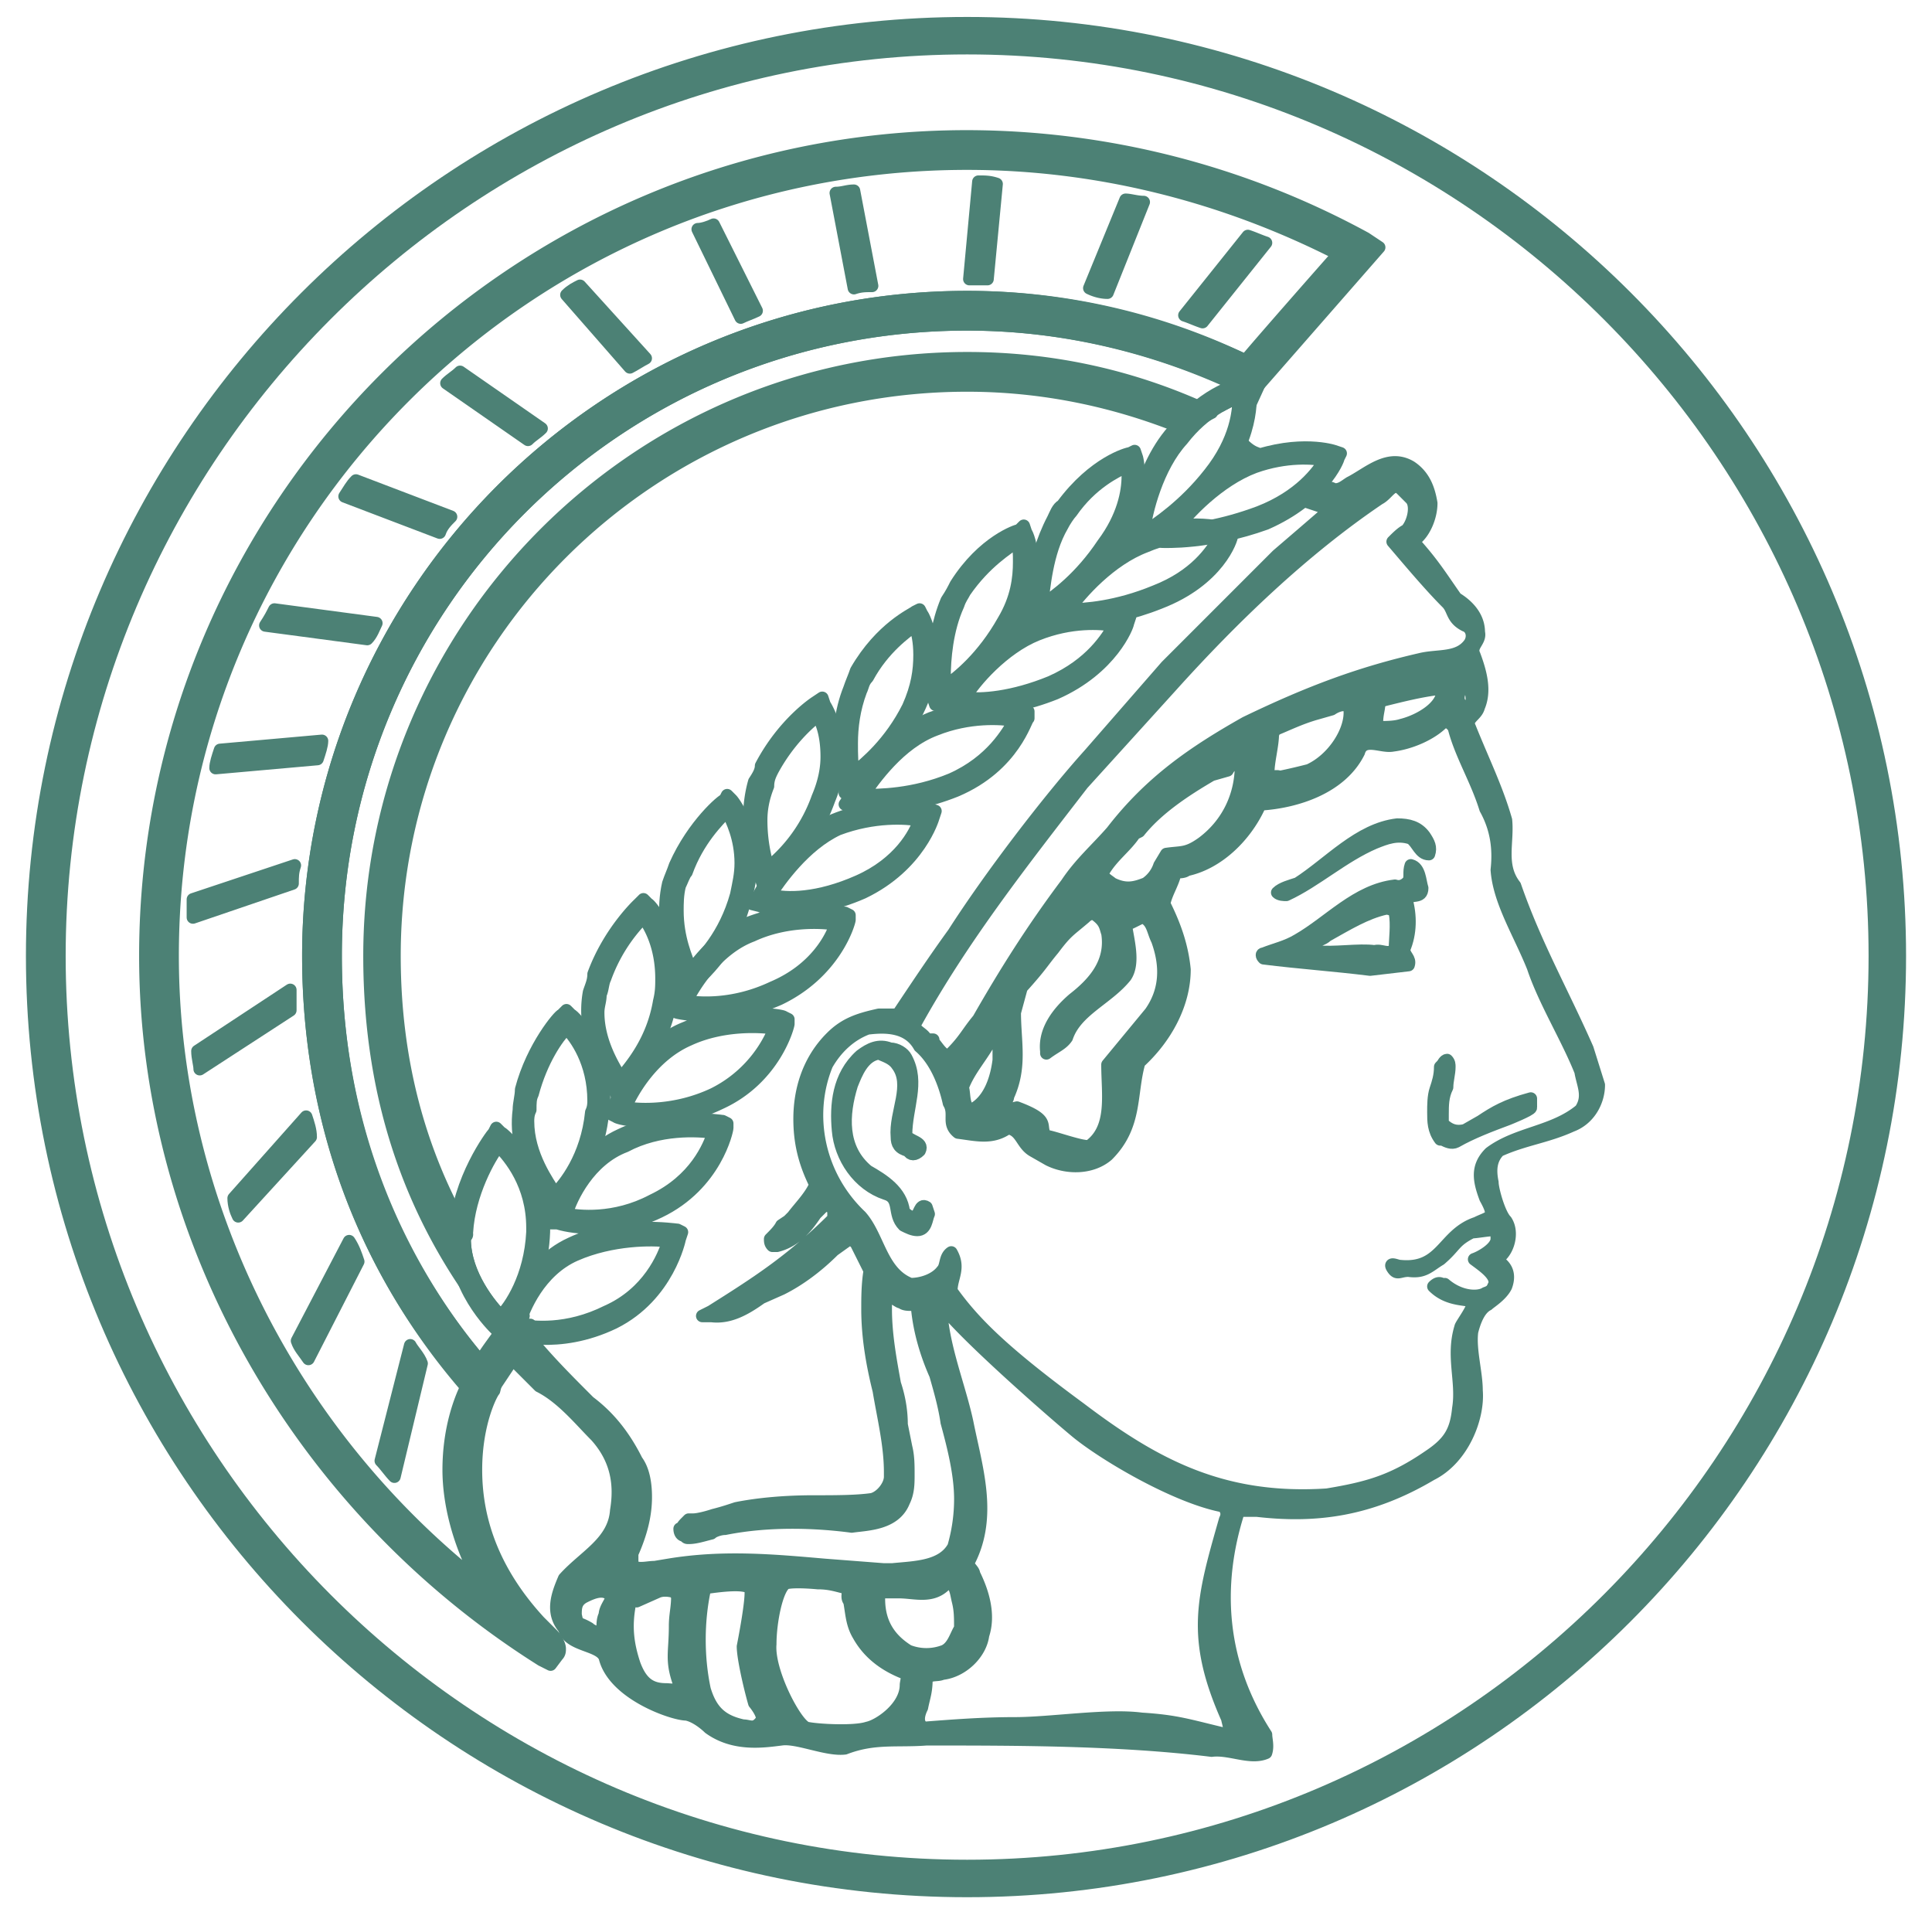 <svg viewBox="13.493 14.264 165.77 164.614" xmlns="http://www.w3.org/2000/svg" style="max-height: 500px" width="165.77" height="164.614"><g clip-rule="evenodd" fill-rule="evenodd"><path d="M0 0h192.756v192.756H0V0z" fill="#fff"/><path stroke-miterlimit="2.613" stroke-linejoin="round" stroke-linecap="round" stroke-width="1.079" stroke="#4c8175" fill="#4c8175" d="M18.588 96.281c0-42.731 34.961-77.887 77.887-77.887s77.886 35.156 77.886 77.887c0 42.926-34.961 78.08-77.886 78.08s-77.887-35.154-77.887-78.08zm-2.331 0c0 44.285 35.933 80.217 80.218 80.217 44.091 0 80.023-35.932 80.023-80.217 0-44.091-35.932-80.023-80.023-80.023-44.285 0-80.218 35.932-80.218 80.023z"/><path stroke-miterlimit="2.613" stroke-linejoin="round" stroke-linecap="round" stroke-width="1.079" stroke="#4c8175" fill="#4c8175" d="M149.111 109.488c-2.33 1.943-5.438 1.943-7.77 3.691-1.164 1.164-.971 2.33-.387 3.885.971 1.748.387 1.553-.777 2.137-2.914.971-2.914 4.078-6.604 3.689-.195 0-.973-.389-.584.193.389.584.584.195 1.359.195 1.359.193 1.748-.389 2.721-.971 1.359-1.166 1.164-1.555 2.719-2.332.389 0 1.359-.193 1.941-.193.195.389.195.389.195.777 0 .777-1.359 1.553-1.943 1.748.777.582 1.943 1.359 1.748 2.137-.193.389-.193.582-.775.775-.584.389-2.137.389-3.498-.775-.193.193-.387-.389-.971.193 1.359 1.359 3.107.971 3.303 1.359.389.195-.971 1.943-.971 2.137-.777 2.525.193 4.662-.195 6.992-.193 1.943-.777 2.914-2.525 4.08-3.107 2.135-5.244 2.719-8.74 3.301-8.934.582-14.762-2.525-21.17-7.381-6.605-4.855-9.129-7.381-11.072-10.1 0-1.166.777-1.943 0-3.303-.583.389-.389 1.166-.777 1.555-.583.777-1.748 1.166-2.719 1.166-2.525-.973-2.719-4.08-4.273-5.828-3.69-3.496-4.662-8.74-2.913-13.014.777-1.359 1.942-2.525 3.496-3.107 1.554-.193 3.497-.193 4.467 1.555 1.36 1.164 2.137 3.107 2.525 4.855.583.971-.194 1.748.777 2.525 1.554.193 2.913.582 4.272-.389 1.166.193 1.166 1.359 2.137 1.941l1.359.777c1.555.777 3.691.777 5.051-.389 2.525-2.525 1.941-5.244 2.719-7.963 2.332-2.137 3.885-5.051 3.885-7.965-.193-1.941-.777-3.689-1.748-5.632.195-.971.777-1.748.971-2.719.389 0 .777 0 .973-.194 2.719-.583 5.049-2.914 6.215-5.439l.193-.194c2.914-.194 6.799-1.36 8.354-4.467.387-1.36 1.941-.389 2.912-.583 1.555-.194 3.303-.971 4.273-1.942.582-.194.777.194.971.389.584 2.331 1.943 4.467 2.721 6.992.971 1.748 1.164 3.496.971 5.245.193 2.719 1.941 5.438 3.107 8.352.971 2.914 2.914 6.021 4.078 8.936.195 1.167.777 2.139-.001 3.303zm.584-5.244c-2.137-4.855-4.469-8.934-6.217-13.984-1.359-1.748-.582-3.69-.775-5.633-.777-2.719-1.943-5.05-3.109-7.963-.387-.777.584-.971.777-1.748.584-1.36.195-2.914-.389-4.467-.389-.777.584-1.166.389-1.942 0-1.359-.971-2.331-1.941-2.914-1.359-1.942-1.943-2.913-3.496-4.661v-.389c.775-.583 1.359-1.942 1.359-3.108-.195-1.166-.584-2.331-1.748-3.107-1.943-1.166-3.691.583-5.244 1.36-.584.388-.777.582-1.359.582-.195-.194-.777-.194-1.166-.388l-1.359 1.36 1.748.583c.193.194.193.194.193.388-.193.194-4.273 3.69-4.273 3.69l-7.379 7.381-2.137 2.137-6.605 7.575c-3.496 3.885-8.545 10.488-11.653 15.344-1.554 2.136-3.108 4.468-4.662 6.798 0 .195-.388.195-.777.195h-.971c-1.749.387-2.914.775-4.079 1.941-1.942 1.941-2.719 4.467-2.719 6.992 0 1.941.389 3.691 1.359 5.633-.389.971-1.359 1.941-1.942 2.719l-.388.389-.583.389c-.194.389-.583.777-.971 1.166 0 .193 0 .389.194.582h.388c1.554-.389 2.525-1.555 3.302-2.719l.777-.777c.195 0 .195 0 .583.193 0 0 .194.195.194.389v.584c-3.69 3.689-6.798 5.633-10.488 7.963l-.777.389h.777c1.554.193 2.914-.582 4.273-1.555l1.748-.775c1.554-.777 3.107-1.943 4.467-3.303l1.36-.971c.194 0 .388 0 .388.193l.195.195 1.166 2.33c-.195 1.166-.195 2.33-.195 3.303 0 2.33.389 4.66.972 6.992.388 2.33.971 4.66.971 6.992v.389c0 .775-.777 1.748-1.554 1.941-1.359.193-3.107.193-5.05.193-2.331 0-4.662.195-6.604.584-.583.193-1.166.389-1.942.582-.583.195-1.359.389-1.748.389h-.388l-.194.195c-.194.193-.388.387-.388.582h-.194c0 .389.194.582.389.582.194.195.194.195.388.195.583 0 1.166-.195 1.942-.389.194-.195.777-.389 1.166-.389 3.885-.777 7.963-.582 10.877-.195 1.359-.193 3.69-.193 4.467-2.137.389-.775.389-1.553.389-2.33s0-1.553-.194-2.33l-.389-1.943c0-1.164-.194-2.33-.583-3.496-.389-2.137-.777-4.273-.777-6.408v-1.166h.194c.194-.195.194 0 .388.193.388.195.583.389.777.389.194.195.583.195.777.195.388 0 .583.193.583.389.194 1.941.777 3.885 1.554 5.633.389 1.359.777 2.719.971 4.078.583 2.137 1.166 4.467 1.166 6.604a14.76 14.76 0 0 1-.583 4.078c-.972 1.748-3.302 1.748-5.245 1.943h-.777l-5.05-.389c-4.467-.389-8.74-.777-13.402 0l-1.165.193c-.583 0-1.166.195-1.749 0-.194-.193-.194-.387-.194-.775v-.389c.777-1.748 1.166-3.303 1.166-4.855 0-1.166-.195-2.332-.777-3.109-1.166-2.33-2.525-3.883-4.079-5.049-1.942-1.943-3.69-3.691-5.244-5.633-.777 0-1.36-.195-1.554-.195l-.971.973c1.166 1.164 2.137 2.137 3.496 3.496 1.942.971 3.497 2.914 4.856 4.271 1.749 1.943 2.137 4.08 1.749 6.41-.195 2.721-2.72 3.885-4.468 5.828-.583 1.359-1.165 2.912 0 4.271.389 1.555 3.107 1.361 3.496 2.525.777 3.107 5.827 4.855 6.992 4.855.972.195 1.942 1.166 1.942 1.166 2.137 1.555 4.662 1.166 6.216.971 1.359-.193 3.885.973 5.438.777 2.525-.971 4.467-.582 6.992-.777 7.769 0 16.509 0 24.472.973 1.555-.195 3.303.775 4.662.193.195-.582 0-1.166 0-1.555-3.885-6.02-4.467-12.623-2.33-19.229h1.553c5.051.584 9.713 0 14.957-3.107 2.719-1.359 4.078-4.855 3.885-7.186 0-1.555-.584-3.496-.389-5.051.193-.777.582-1.941 1.359-2.33.193-.195 1.166-.777 1.555-1.555.582-1.555-.584-2.137-.973-2.33.973-.195 1.748-2.137.973-3.303-.584-.582-1.166-2.719-1.166-3.301-.195-.973-.195-1.943.582-2.721 2.137-.971 4.08-1.164 6.215-2.137 1.555-.582 2.332-2.137 2.332-3.496l-.973-3.104zm-84.297 48.559c-.194.389-.194.777-.194 1.359-.195.389-.972 0-1.166-.195-.971-.582-.971-.193-1.166-1.164 0-.582 0-1.166.777-1.555s1.748-.775 2.331 0c.001.389-.582.973-.582 1.555zm5.244 6.41c-1.359 0-2.136-.584-2.719-2.137-.583-1.748-.777-3.303-.388-5.244.194-.195.388-.389.583-.195l1.748-.777c.389-.193.971-.193 1.554 0l.194.389c0 .973-.194 1.555-.194 2.525 0 2.33-.389 2.914.388 5.051-.194.581-.777.388-1.166.388zm69.147-84.686c-.195.194-.389.388-.777.388-.582-.583-.389-.971-.193-1.554 0-.194 0-.194.193-.194.389 0 .582.194.582.194.195.389.195.778.195 1.166zm-47.781 27.58c4.079-7.38 9.129-13.79 14.373-20.588l7.574-8.352c5.246-5.827 11.266-11.654 17.871-16.121.775-.389 1.164-1.554 1.941-.777l.777.777c.582.583.193 2.136-.389 2.719-.389.194-.777.583-1.166.972 1.166 1.359 3.107 3.69 4.662 5.244.582.583.389 1.359 1.555 1.942.582.194.775.971.387 1.554-.971 1.36-2.719.971-4.271 1.36-5.051 1.165-9.324 2.719-14.957 5.438-4.467 2.525-8.158 5.05-11.459 9.323-1.359 1.554-2.719 2.719-3.885 4.468-2.914 3.884-5.244 7.575-7.576 11.653-.97 1.166-1.165 1.748-2.33 2.914-.583.582-1.166-.582-1.554-.971v-.195h-.583c-.193-.582-1.165-.776-.97-1.36zm45.256-28.551c0 1.36-1.941 2.525-3.496 2.914-.582.194-1.359.194-1.941.194-.195-.194-.195-.194-.195-.389 0-.777.195-1.165.195-1.748l.389-.195c1.553-.388 3.107-.777 4.66-.971.194.001.388.001.388.195zm-14.567 3.691l.193-.389c.971-.389 2.137-.971 3.496-1.36l1.359-.388c.582-.389 1.359-.583 1.555 0 .193 1.748-1.359 4.273-3.496 5.244-.777.194-1.555.389-2.525.583-.195-.194-.971.194-.971-.389.001-.971.389-2.331.389-3.301zm-15.734 35.349c-.582.195-4.078-1.164-3.689-.775-.777-.973.582-1.361-2.525-2.525l-.777.193c-.193 0-.389.195-.777-.193 0-.584.777-.389.777-.971 1.166-2.525.584-4.662.584-7.188l.581-2.137c1.748-1.941 1.748-2.137 2.719-3.302 1.166-1.554 1.359-1.554 2.721-2.719.387-.389.775-.389.971-.194.777.583.777.972.971 1.554.389 2.525-1.166 4.273-2.914 5.632-1.359 1.166-2.525 2.721-2.33 4.469v.193c.777-.582 1.359-.777 1.748-1.359.777-2.33 3.496-3.303 5.051-5.244.775-1.166.193-3.108 0-4.468 0 .195 1.941-.971 1.553-.583.777.389.777 1.166 1.166 1.942.777 2.137.777 4.274-.584 6.215l-3.689 4.467c-.002 2.526.58 5.44-1.557 6.993zm4.855-22.53c-.971.388-1.746.582-2.912 0-.195-.195-.971-.583-.777-.972.777-1.359 1.943-2.136 2.719-3.302l.389-.194c1.555-1.942 3.885-3.496 6.215-4.855l1.361-.389c.193-.389.971-1.166 1.164-.389 0 2.331-.971 4.856-3.301 6.604-1.359.971-1.748.777-3.107.971l-.584.972a3.02 3.02 0 0 1-1.167 1.554zm-12.625 13.596v1.553c-.193 1.555-.775 3.496-2.33 4.273-.777-.193-.583-1.359-.777-1.941.583-1.555 1.748-2.721 2.525-4.273H99l.193.388zM78.8 161.932c-.583.777-.971.389-1.554.389-1.749-.389-2.72-1.166-3.302-3.107-.583-2.721-.583-5.828 0-8.547l.194-.193c1.36-.195 3.108-.389 3.691 0 .388.193-.583 5.049-.583 5.049 0 .971.583 3.496.971 4.855 0-.001.971 1.165.583 1.554zm12.431-3.108c0 1.941-2.331 3.496-3.302 3.689-1.166.389-4.467.195-5.244 0-.971-.389-3.302-4.855-3.107-7.186 0-1.943.583-4.855 1.36-5.244.776-.195 2.719 0 2.719 0 .971 0 1.554.193 2.331.389.583 0 0 .775.388 1.164.194.971.194 1.943.777 2.914.972 1.748 2.525 2.719 4.079 3.303.193.194-.001.776-.001.971zm-2.331-7.381c0-.195 0-.389.194-.584h1.554c1.36 0 2.914.584 4.079-.775.777 0 .777.775.971 1.553s.194 1.359.194 2.33c-.389.584-.583 1.555-1.36 1.943a4.282 4.282 0 0 1-3.107 0c-1.554-.971-2.525-2.33-2.525-4.467zm29.717-6.798c-1.941 6.799-2.912 10.1.195 17.092 0 .195.389 1.166 0 1.359-3.303-.775-4.273-1.164-7.381-1.359-2.914-.389-7.77.389-10.877.389-2.721 0-5.245.195-7.77.389-.777-.389-.389-1.359-.194-1.748.194-.971.389-1.359.389-2.525.389-.387.971-.193 1.359-.387 1.748-.195 3.302-1.75 3.496-3.303.584-1.748 0-3.691-.775-5.244 0-.389-.778-.777-.389-1.166 1.942-3.885.583-7.963-.194-11.848-.583-2.719-1.748-5.633-2.137-8.547 0-.389-.388-.971.194-1.164l.194.193c2.332 2.719 8.74 8.352 11.072 10.295 2.33 1.941 8.545 5.633 12.625 6.408.388.388.388.777.193 1.166z"/><path stroke-miterlimit="2.613" stroke-linejoin="round" stroke-linecap="round" stroke-width="1.079" stroke="#4c8175" fill="#4c8175" d="M135.709 85.987c.389.583.584.971.389 1.554-.775 0-.971-.971-1.553-1.36-1.166-.388-2.137 0-3.107.389-2.721 1.166-5.051 3.302-7.576 4.467-.193 0-.582 0-.777-.194.389-.389 1.166-.583 1.75-.777 2.719-1.749 5.244-4.662 8.545-5.051.97 0 1.747.195 2.329.972zM135.516 90.454c-.193-.583-.193-1.749-.971-1.942-.195.582 0 .971-.195 1.359-.193.195-.582.583-1.164.389-3.303.388-5.633 3.108-8.352 4.662-.973.583-1.943.777-2.914 1.165-.195 0-.195.195 0 .389 3.107.389 6.021.584 9.129.971l3.301-.387c.195-.584-.389-.777-.389-1.36.584-1.36.584-2.914.195-4.273.389-.584 1.36-.002 1.36-.973zm-2.33 5.244c-.584.583-1.166 0-1.748.194-1.359-.194-3.496.193-5.051 0-.193-.194-.389-.389-.193-.583.193-.389.775-.389 1.164-.777 1.748-.971 3.303-1.942 5.051-2.331.389 0 .777.194.777.388.193.973 0 2.332 0 3.109zM137.264 105.604s.193-.389.389-.389c.193.195.193.389.193.584 0 .582-.193 1.164-.193 1.748-.389.777-.389 1.553-.389 2.33v.777c.582.582 1.166.777 1.943.582l1.359-.777c1.164-.775 2.137-1.359 4.273-1.941V109.295c0 .193-1.943.971-1.943.971-1.555.582-3.107 1.166-4.467 1.941-.389.195-.777 0-1.166-.193h-.193c-.584-.777-.584-1.555-.584-2.33 0-.584 0-1.359.195-1.943.193-.582.389-1.164.389-1.941l.194-.196zM91.231 105.021c1.165 2.137 0 4.273 0 6.604.194.582 1.554.582 1.165 1.359-.388.389-.776.389-.971 0-.777-.193-.972-.582-.972-1.164-.194-2.137 1.36-4.469 0-6.217-.388-.582-1.165-.777-1.553-.971-1.36.193-1.942 1.748-2.331 2.719-.777 2.525-.971 5.439 1.359 7.381 1.36.777 2.914 1.748 3.108 3.496.194.195.583.584.971.389.388 0 .388-1.166.971-.777l.194.584c-.194.389-.194 1.359-.971 1.359-.389 0-.777-.195-1.166-.389-.971-.971-.194-2.33-1.554-2.719-2.331-.777-3.885-3.107-4.079-5.439-.194-2.137 0-4.66 1.942-6.41.777-.582 1.554-.971 2.525-.582.585 0 1.168.389 1.362.777zM62.485 120.949c-4.273 1.941-5.438 6.992-5.633 7.186v.389l.388.193c.194 0 4.079 1.361 8.935-.971 4.662-2.33 5.633-7.186 5.633-7.186l.194-.584-.388-.193c-.195 0-5.051-.777-9.129 1.166zm.388.971c3.108-1.359 6.604-1.359 7.963-1.166-.389 1.359-1.748 4.467-5.244 6.021-3.496 1.748-6.41 1.359-7.575 1.166.389-1.359 1.748-4.662 4.856-6.021zM66.758 111.625c-4.273 1.943-5.827 6.799-5.827 6.992l-.194.584h.583s3.885 1.359 8.74-.973c4.856-2.33 5.827-6.992 5.827-7.186v-.389l-.389-.195c-.194.001-4.662-.774-8.74 1.167zm.388.971c2.914-1.553 6.216-1.359 7.575-1.164-.389 1.164-1.554 4.078-5.244 5.826-3.302 1.748-6.41 1.359-7.381 1.166.389-1.36 1.943-4.662 5.05-5.828z"/><path stroke-miterlimit="2.613" stroke-linejoin="round" stroke-linecap="round" stroke-width="1.079" stroke="#4c8175" fill="#4c8175" d="M72.196 102.496c-4.273 1.748-6.021 6.799-6.215 6.992v.389l.389.195c.194.193 4.078 1.164 8.935-1.166 4.661-2.137 5.827-6.604 5.827-6.799v-.389l-.388-.193c-.196-.193-4.469-.777-8.548.971zm.388.971c2.914-1.359 6.216-1.164 7.381-.971a10.91 10.91 0 0 1-5.244 5.633c-3.302 1.555-6.41 1.359-7.575 1.166.583-1.359 2.331-4.469 5.438-5.828zM77.44 93.562c-4.079 1.749-6.215 6.604-6.215 6.798l-.194.584.583.193s3.884.971 8.74-1.166c4.856-2.33 6.021-6.603 6.021-6.797v-.389l-.388-.194c-.195-.001-4.274-.778-8.547.971zm.583.971c2.914-1.359 6.021-1.165 7.187-.971-.389 1.166-1.749 3.884-5.439 5.438-3.302 1.555-6.215 1.359-7.381 1.166.583-1.166 2.526-4.468 5.633-5.633z"/><path stroke-miterlimit="2.613" stroke-linejoin="round" stroke-linecap="round" stroke-width="1.079" stroke="#4c8175" fill="#4c8175" d="M85.015 84.627c-4.078 1.749-6.41 6.41-6.604 6.798l-.389.388.777.194c0 .194 3.884.971 8.74-1.165 4.855-2.331 6.021-6.41 6.021-6.41l.194-.583-.583-.194c-.192.001-3.882-.776-8.156.972zm.389.777c3.108-1.165 5.827-.971 6.992-.777-.388 1.166-1.748 3.69-5.244 5.244-3.496 1.554-6.215 1.554-7.575 1.166.777-1.166 2.914-4.273 5.827-5.633z"/><path stroke-miterlimit="2.613" stroke-linejoin="round" stroke-linecap="round" stroke-width="1.079" stroke="#4c8175" fill="#4c8175" d="M93.368 75.887c-4.273 1.748-6.798 6.41-6.993 6.798l-.388.583.776.194s3.885.583 8.741-1.359c5.051-2.137 6.021-6.215 6.215-6.215v-.583l-.582-.194c0-.001-3.496-.778-7.769.776zm.388.971c2.914-1.165 5.633-.971 6.799-.777-.584.971-1.943 3.496-5.439 5.05-3.302 1.36-6.215 1.36-7.575 1.36.971-1.36 3.107-4.468 6.215-5.633z"/><path stroke-miterlimit="2.613" stroke-linejoin="round" stroke-linecap="round" stroke-width="1.079" stroke="#4c8175" fill="#4c8175" d="M102.107 67.729c-4.273 1.748-6.992 6.41-7.186 6.604l-.389.583.777.194c.194 0 3.883.583 8.741-1.36 4.855-2.136 6.215-5.827 6.215-6.021l.193-.583h-.582c-.192 0-3.495-.971-7.769.583zm.389.971c2.914-1.166 5.439-.971 6.604-.777-.582.971-1.941 3.302-5.438 4.855-3.303 1.36-6.021 1.554-7.381 1.36.778-1.359 3.301-4.273 6.215-5.438z"/><path stroke-miterlimit="2.613" stroke-linejoin="round" stroke-linecap="round" stroke-width="1.079" stroke="#4c8175" fill="#4c8175" d="M111.236 60.154c-4.078 1.748-7.186 6.41-7.381 6.604l-.582.583.777.194c.193 0 4.078.389 8.934-1.554 5.051-1.942 6.217-5.438 6.217-5.827l.193-.389h-.582c0-.194-3.107-1.165-7.576.389zm.582.971c2.721-1.166 5.051-.971 6.217-.583-.584.971-1.943 3.107-5.439 4.467-3.301 1.36-6.02 1.554-7.381 1.554.973-1.359 3.496-4.272 6.603-5.438z"/><path stroke-miterlimit="2.613" stroke-linejoin="round" stroke-linecap="round" stroke-width="1.079" stroke="#4c8175" fill="#4c8175" d="M120.754 53.55c-4.273 1.554-7.77 6.215-7.963 6.409l-.389.583.777.194c.193 0 4.078.194 8.934-1.554 4.855-2.136 6.215-5.438 6.215-5.632l.195-.389-.582-.194s-2.914-.97-7.187.583zm.389.777c2.719-.971 5.051-.777 6.021-.583-.582.971-2.137 3.108-5.633 4.467-3.107 1.166-5.826 1.554-7.188 1.554.973-1.359 3.692-4.273 6.8-5.438zM55.881 111.432c-.194.193-3.108 4.078-3.302 8.545-.388 4.662 3.302 8.158 3.496 8.354l.389.387.389-.387c0-.195 3.107-2.914 3.302-8.354.194-5.244-3.496-8.545-3.69-8.545l-.389-.389-.195.389zm-2.525 9.129c0-.195.194-.389.194-.584.194-3.301 1.942-6.408 2.719-7.381.971.973 2.914 3.303 2.914 6.992v.389c-.194 3.885-1.942 6.41-2.719 7.188-.777-.778-3.108-3.497-3.108-6.604z"/><path stroke-miterlimit="2.613" stroke-linejoin="round" stroke-linecap="round" stroke-width="1.079" stroke="#4c8175" fill="#4c8175" d="M61.708 101.332c-.194 0-2.525 2.719-3.496 6.408 0 .584-.194 1.166-.194 1.748-.583 4.469 2.525 8.158 2.72 8.158l.388.582.389-.389c0-.193 3.107-2.719 3.69-7.963.777-5.244-2.525-8.545-2.719-8.545l-.389-.389-.389.39zm-2.914 9.127c0-.193 0-.582.194-.971 0-.582 0-.971.194-1.359.777-2.914 2.137-4.855 2.914-5.633.777.777 2.331 2.914 2.331 6.215 0 .195 0 .584-.195.973-.388 3.885-2.331 6.215-3.107 6.992-.583-.971-2.331-3.303-2.331-6.217z"/><path stroke-miterlimit="2.613" stroke-linejoin="round" stroke-linecap="round" stroke-width="1.079" stroke="#4c8175" fill="#4c8175" d="M68.312 91.813s-2.525 2.331-3.884 6.021c0 .584-.195.973-.389 1.555-.777 4.273 1.942 8.158 2.136 8.352l.195.389.388-.193c.194-.195 3.302-2.721 4.273-7.576 1.166-5.049-1.748-8.546-1.942-8.546l-.389-.39-.388.388zm-3.497 9.324c0-.582.194-.971.194-1.553.195-.389.195-.973.389-1.361a14.247 14.247 0 0 1 3.302-5.244c.583.777 1.554 2.525 1.554 5.244 0 .584 0 1.166-.194 1.943-.583 3.496-2.525 5.633-3.302 6.604-.583-.971-1.943-3.108-1.943-5.633z"/><path stroke-miterlimit="2.613" stroke-linejoin="round" stroke-linecap="round" stroke-width="1.079" stroke="#4c8175" fill="#4c8175" d="M75.692 82.879c-.194 0-2.719 2.136-4.273 5.633-.194.582-.389.971-.583 1.554-.971 4.272 1.166 8.352 1.36 8.352l.194.582.583-.389s3.302-2.33 4.467-7.186c1.554-5.05-.971-8.352-1.166-8.546l-.388-.389-.194.389zm-4.078 9.517c0-.583 0-1.359.194-2.136.194-.389.389-.971.583-1.166.972-2.719 2.72-4.467 3.497-5.244.388.777 1.166 2.331 1.166 4.467 0 .971-.194 1.749-.389 2.719-.971 3.496-2.914 5.438-3.885 6.409-.39-.97-1.166-2.718-1.166-5.049z"/><path stroke-miterlimit="2.613" stroke-linejoin="round" stroke-linecap="round" stroke-width="1.079" stroke="#4c8175" fill="#4c8175" d="M83.461 74.527s-2.719 1.748-4.661 5.438c0 .389-.195.777-.583 1.36-1.165 4.079.388 8.158.583 8.352l.194.583.583-.389s3.302-2.136 5.05-6.992c1.942-4.662-.389-8.158-.389-8.158l-.194-.583-.583.389zm-4.661 10.1c0-.971.194-1.942.582-2.914 0-.583.195-.971.389-1.359 1.36-2.525 3.108-4.079 3.885-4.661.389.582.777 1.748.777 3.496 0 .971-.195 2.137-.777 3.497a13.534 13.534 0 0 1-4.273 6.021c-.195-.778-.583-2.138-.583-4.08z"/><path stroke-miterlimit="2.613" stroke-linejoin="round" stroke-linecap="round" stroke-width="1.079" stroke="#4c8175" fill="#4c8175" d="M92.008 66.758c-.194.194-2.914 1.36-5.05 5.05-.195.583-.389.971-.583 1.554-1.554 3.885-.583 7.963-.388 8.158v.777l.776-.389s3.302-2.136 5.439-6.604c2.331-4.662.583-8.158.388-8.353l-.194-.388-.388.195zm-5.439 11.265c0-1.359.194-2.913.777-4.467.194-.388.194-.777.583-1.165 1.36-2.525 3.302-3.885 4.079-4.467.194.583.388 1.359.388 2.525 0 1.359-.194 2.719-.971 4.467-1.554 3.107-3.69 4.856-4.662 5.633-.194-.584-.194-1.554-.194-2.526z"/><path stroke-miterlimit="2.613" stroke-linejoin="round" stroke-linecap="round" stroke-width="1.079" stroke="#4c8175" fill="#4c8175" d="M100.943 59.765c-.195 0-3.109.972-5.439 4.662-.194.388-.388.777-.777 1.359-1.554 3.69-1.166 8.158-1.166 8.352l.194.583.583-.389c.194 0 3.496-1.942 6.216-6.215 2.523-4.468 1.164-7.964.971-8.158l-.193-.583-.389.389zm-6.41 12.626c0-1.554.194-4.079 1.166-6.216.194-.583.388-.777.583-1.165 1.749-2.525 3.69-3.69 4.467-4.273.195.583.195.971.195 1.748 0 1.359-.195 3.107-1.361 5.05-1.748 3.107-3.884 4.856-5.049 5.633l-.001-.777z"/><path stroke-miterlimit="2.613" stroke-linejoin="round" stroke-linecap="round" stroke-width="1.079" stroke="#4c8175" fill="#4c8175" d="M110.459 53.162c-.193 0-3.107.777-5.826 4.467-.389.194-.582.777-.777 1.166-1.941 3.69-2.137 8.157-2.137 8.352v.777l.777-.389c.195-.194 3.691-1.748 6.604-6.021 2.914-4.273 1.943-7.963 1.943-7.963l-.195-.583-.389.194zm-5.826 6.215c.193-.388.582-.971.777-1.166 1.748-2.524 3.885-3.496 4.662-3.884.193.194.193.388.193.777 0 1.36-.389 3.496-2.137 5.827-1.941 2.913-4.078 4.467-5.244 5.244.194-1.36.389-4.467 1.749-6.798z"/><path stroke-miterlimit="2.613" stroke-linejoin="round" stroke-linecap="round" stroke-width="1.079" stroke="#4c8175" fill="#4c8175" d="M120.365 47.141c-.389 0-3.301.583-6.215 4.079-3.107 3.496-3.691 9.323-3.691 9.518l-.193.777.777-.194c.193-.194 3.689-1.748 6.992-5.827 3.301-4.079 2.719-7.769 2.719-7.963v-.388h-.389v-.002zm-5.437 4.856c1.941-2.525 4.078-3.302 4.855-3.69 0 1.165-.195 3.69-2.525 6.604-2.137 2.719-4.467 4.273-5.633 5.05.193-1.75 1.166-5.634 3.303-7.964z"/><path stroke-miterlimit="2.613" stroke-linejoin="round" stroke-linecap="round" stroke-width="1.079" stroke="#4c8175" fill="#4c8175" d="M25.969 96.281c0 24.084 13.014 47.197 33.99 60.406l.777.389.583-.777c.194-.195.194-.389.194-.582 0-.389-.389-.973-.583-1.166l-1.166-1.166c-4.467-4.855-5.438-9.518-5.438-13.014 0-4.078 1.36-6.604 1.554-6.797l.194-.777-.388-.582c-8.741-9.906-13.402-22.338-13.402-35.934 0-29.912 24.085-54.19 54.19-54.19 8.351 0 16.316 1.942 23.697 5.438l.777.389 10.877-12.431-1.166-.777a71.558 71.558 0 0 0-34.185-8.74c-38.845-.001-70.505 31.659-70.505 70.311zm2.331 0C28.3 58.794 58.794 28.3 96.475 28.3c11.072 0 21.949 2.719 31.853 7.769-1.553 1.748-7.186 8.158-7.963 9.129-7.574-3.497-15.539-5.439-23.89-5.439-31.271 0-56.521 25.445-56.521 56.522 0 13.984 4.662 26.803 13.596 36.904-.583 1.164-1.554 3.689-1.554 7.186 0 2.719.777 6.217 2.719 9.713C38.206 137.07 28.3 117.064 28.3 96.281z"/><path stroke-miterlimit="2.613" stroke-linejoin="round" stroke-linecap="round" stroke-width="1.079" stroke="#4c8175" fill="#4c8175" d="M121.143 45.586a54.826 54.826 0 0 0-24.667-5.827c-31.271 0-56.521 25.445-56.521 56.522 0 14.178 4.856 27.191 13.985 37.486l.971.971 4.273-6.408-.194-.389h-.972c.194-.195.194-.584.389-.777-.389-.389-.777-.777-.971-1.166-.388.584-.777.971-.971 1.166-.777-.777-3.107-3.496-3.107-6.604 0-.195.194-.195.194-.389-4.079-6.992-6.215-14.957-6.215-23.891 0-26.999 21.948-48.947 49.141-48.947 6.603 0 13.013 1.36 19.035 3.885.582-.777 1.166-1.165 1.941-1.554-6.604-3.108-13.596-4.662-20.976-4.662-28.357 0-51.277 23.114-51.277 51.277 0 12.43 3.69 23.113 11.265 32.242-.389.582-1.165 1.555-1.748 2.525-8.158-9.518-12.431-21.561-12.431-34.768 0-29.912 24.085-54.19 54.19-54.19 7.769 0 15.539 1.748 22.726 5.05-.389.583-.584 1.166-.973 1.942.777-.389 1.359-.777 1.555-.777 0 .777 0 2.525-.971 4.467h.193l3.107-6.798-.971-.386zM120.561 34.515l-5.439 6.798c.584.194.971.388 1.555.583l5.438-6.798c-.584-.194-.972-.389-1.554-.583zM110.072 31.408l-3.109 7.575c.389.194.973.388 1.555.388l3.107-7.769c-.582 0-1.166-.194-1.553-.194zM97.445 29.854l-.776 8.352h1.553L99 30.048c-.582-.194-.971-.194-1.555-.194zM85.21 30.825l1.553 8.158c.583-.194.972-.194 1.554-.194l-1.554-8.158c-.582 0-.971.194-1.553.194z"/><path stroke-miterlimit="2.613" stroke-linejoin="round" stroke-linecap="round" stroke-width="1.079" stroke="#4c8175" fill="#4c8175" d="M73.362 33.933l3.69 7.575c.388-.194.971-.389 1.359-.583l-3.69-7.381c-.388.194-.971.389-1.359.389zM62.096 39.565l5.438 6.215c.388-.194.971-.583 1.36-.777l-5.633-6.215c-.388.195-.776.389-1.165.777zM51.802 47.141l6.993 4.856c.388-.389.777-.583 1.165-.972l-6.992-4.855c-.389.388-.778.582-1.166.971zM43.062 56.852l8.158 3.107c.194-.583.583-.971.971-1.359l-8.158-3.108c-.389.389-.583.777-.971 1.36zM36.263 67.923l8.741 1.165c.388-.388.583-.971.777-1.359l-8.74-1.166c-.195.389-.389.777-.778 1.36zM31.991 80.16l8.74-.777c.194-.583.388-1.166.388-1.554l-8.74.777c-.194.582-.388 1.165-.388 1.554zM30.048 92.979l8.546-2.913c0-.583 0-.972.194-1.554l-8.74 2.913v1.554zM30.63 105.992l7.77-5.049v-1.748l-7.963 5.244c0 .582.193 1.165.193 1.553zM33.933 118.617l6.215-6.797c0-.584-.194-1.166-.389-1.748l-6.215 6.992c0 .582.194 1.165.389 1.553zM39.954 130.854l4.273-8.352c-.194-.582-.389-1.164-.777-1.748l-4.467 8.547c.194.582.582.97.971 1.553zM47.334 140.955l2.331-9.713c-.194-.582-.777-1.164-.971-1.553l-2.525 9.904c.389.389.777.973 1.165 1.362zM119.588 53.162c.195.389.389.389.584.583.193-.194.389-.194.582-.194.195-.194.389-.194.582-.389-.582-.194-.971-.583-1.359-.971-.194.388-.194.776-.389.971z"/></g></svg>